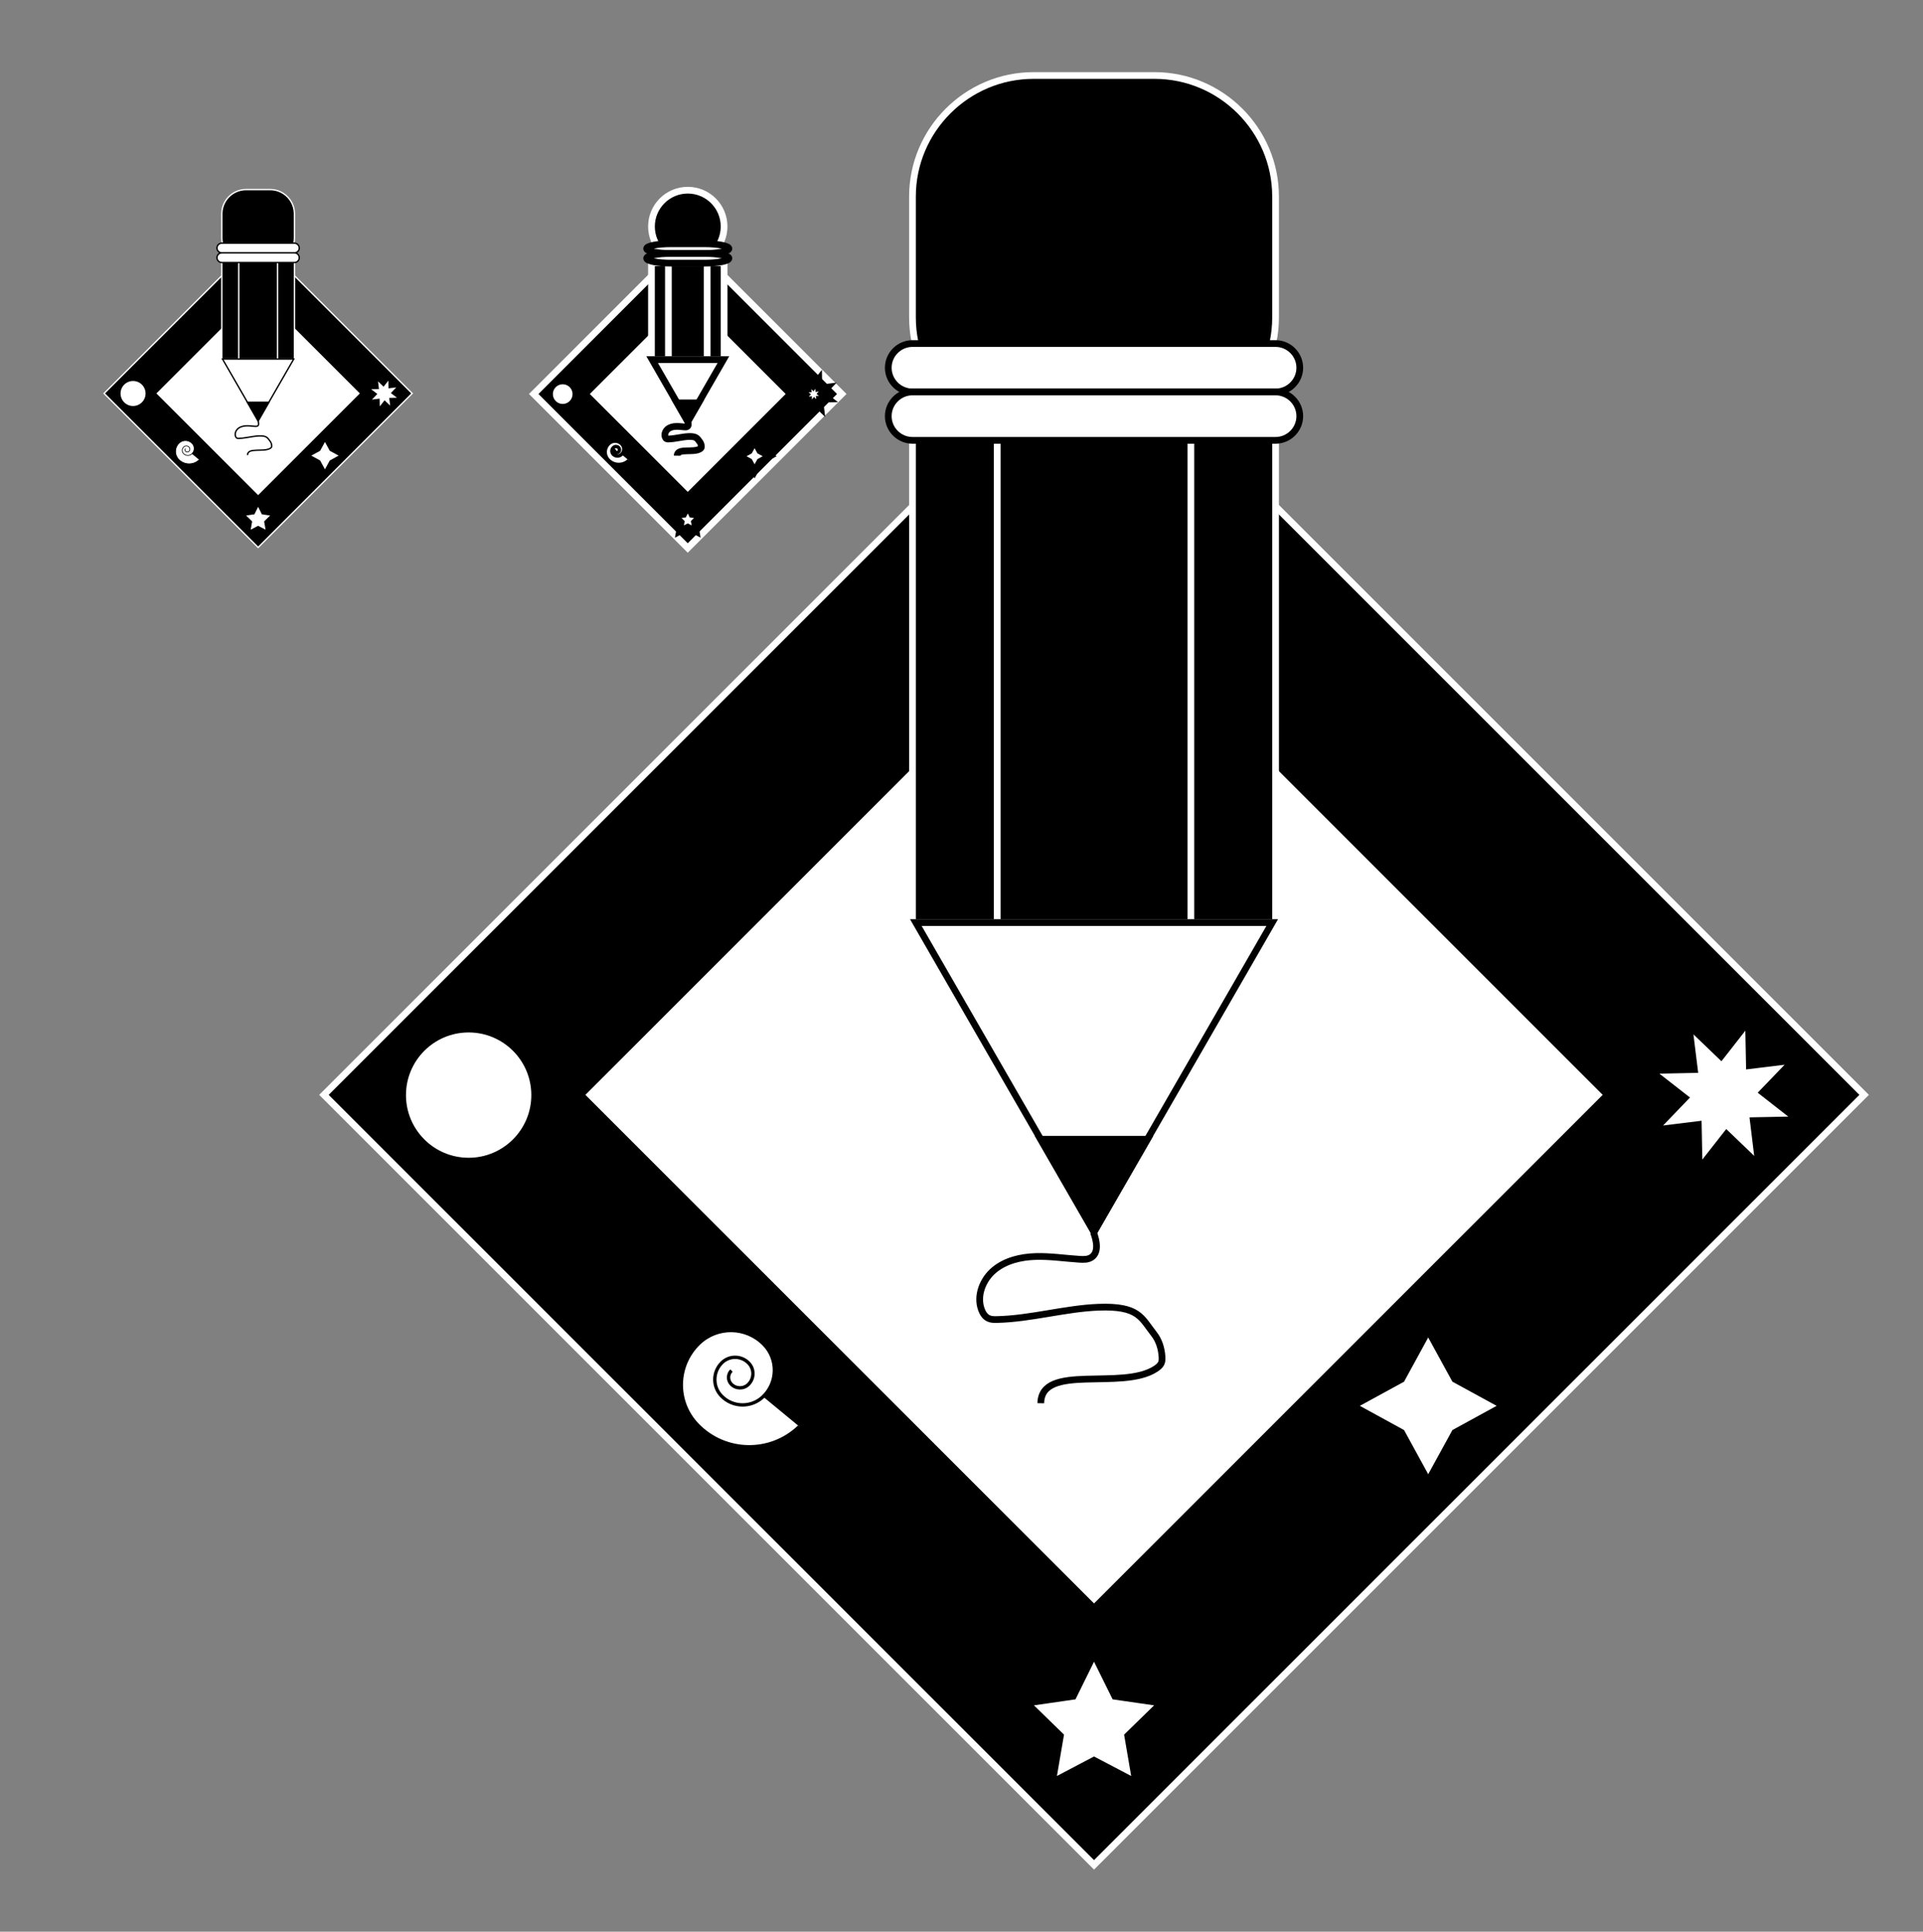 <?xml version="1.0" encoding="utf-8"?>
<!-- Generator: Adobe Illustrator 26.0.2, SVG Export Plug-In . SVG Version: 6.00 Build 0)  -->
<svg version="1.1" id="Слой_1" xmlns="http://www.w3.org/2000/svg" xmlns:xlink="http://www.w3.org/1999/xlink" x="0px" y="0px"
	 viewBox="0 0 286 287.33" style="enable-background:new 0 0 286 287.33;" xml:space="preserve">
<rect x="0" y="0" width="286" height="287.33" fill="#808080" stroke="none"/>
<style type="text/css">
	.st0{stroke:#FFFFFF;stroke-miterlimit:10;}
	.st1{fill:#FFFFFF;stroke:#000000;stroke-miterlimit:10;}
	.st2{fill:none;stroke:#FFFFFF;stroke-miterlimit:10;}
	.st3{fill:#FFFFFF;}
	.st4{fill:none;stroke:#000000;stroke-miterlimit:10;}
	.st5{stroke:#000000;stroke-miterlimit:10;}
	.st6{fill:#FFFFFF;stroke:#000000;stroke-width:0.5;stroke-miterlimit:10;}
	.st7{stroke:#FFFFFF;stroke-width:0.2;stroke-miterlimit:10;}
	.st8{fill:#FFFFFF;stroke:#000000;stroke-width:0.2;stroke-miterlimit:10;}
	.st9{fill:none;stroke:#FFFFFF;stroke-width:0.2;stroke-miterlimit:10;}
	.st10{fill:none;stroke:#000000;stroke-width:0.2;stroke-miterlimit:10;}
	.st11{stroke:#000000;stroke-width:0.2;stroke-miterlimit:10;}
	.st12{fill:#FFFFFF;stroke:#000000;stroke-width:0.1;stroke-miterlimit:10;}
</style>
<rect x="81.71" y="81.89" transform="matrix(0.707 0.707 -0.707 0.707 162.84 -67.345)" class="st0" width="162" height="162"/>
<rect x="108.71" y="108.89" transform="matrix(0.707 0.707 -0.707 0.707 162.84 -67.345)" class="st1" width="108" height="108"/>
<rect x="135.71" y="65.23" class="st0" width="54" height="72"/>
<rect x="148.31" y="65.23" class="st0" width="28.8" height="72"/>
<g>
	<path d="M189.71,47.23c0,9.9-8.1,18-18,18h-18c-9.9,0-18-8.1-18-18v-18c0-9.9,8.1-18,18-18h18c9.9,0,18,8.1,18,18V47.23z"/>
	<path class="st2" d="M189.71,47.23c0,9.9-8.1,18-18,18h-18c-9.9,0-18-8.1-18-18v-18c0-9.9,8.1-18,18-18h18c9.9,0,18,8.1,18,18
		V47.23z"/>
</g>
<g>
	<path class="st3" d="M193.31,54.7c0,1.98-1.62,3.6-3.6,3.6h-54c-1.98,0-3.6-1.62-3.6-3.6l0,0c0-1.98,1.62-3.6,3.6-3.6h54
		C191.69,51.1,193.31,52.72,193.31,54.7L193.31,54.7z"/>
	<path class="st4" d="M193.31,54.7c0,1.98-1.62,3.6-3.6,3.6h-54c-1.98,0-3.6-1.62-3.6-3.6l0,0c0-1.98,1.62-3.6,3.6-3.6h54
		C191.69,51.1,193.31,52.72,193.31,54.7L193.31,54.7z"/>
</g>
<g>
	<path class="st3" d="M193.31,61.9c0,1.98-1.62,3.6-3.6,3.6h-54c-1.98,0-3.6-1.62-3.6-3.6s1.62-3.6,3.6-3.6h54
		C191.69,58.3,193.31,59.92,193.31,61.9z"/>
	<path class="st4" d="M193.31,61.9c0,1.98-1.62,3.6-3.6,3.6h-54c-1.98,0-3.6-1.62-3.6-3.6s1.62-3.6,3.6-3.6h54
		C191.69,58.3,193.31,59.92,193.31,61.9z"/>
</g>
<polygon class="st1" points="162.71,183.23 136.21,137.23 189.21,137.23 "/>
<polygon class="st5" points="162.71,183.25 154.76,169.45 170.66,169.45 "/>
<circle class="st1" cx="69.7" cy="162.89" r="9.82"/>
<polygon class="st1" points="162.71,246.04 165.81,252.31 172.72,253.31 167.72,258.19 168.9,265.08 162.71,261.83 156.53,265.08 
	157.71,258.19 152.7,253.31 159.62,252.31 "/>
<polygon class="st1" points="212.41,197.9 216.38,205.15 223.63,209.11 216.38,213.08 212.41,220.32 208.45,213.08 201.2,209.11 
	208.45,205.15 "/>
<polygon class="st1" points="260.05,151.89 260.18,158.51 266.75,157.71 262.16,162.48 267.38,166.56 260.76,166.69 261.56,173.26 
	256.79,168.68 252.71,173.89 252.58,167.27 246.01,168.08 250.6,163.3 245.38,159.23 252,159.09 251.19,152.52 255.97,157.11 "/>
<path class="st6" d="M118.88,212.19c-4.25,4.11-11.03,4-15.14-0.25c-3.29-3.4-3.2-8.82,0.2-12.11c2.72-2.63,7.06-2.56,9.69,0.16
	c2.11,2.18,2.05,5.65-0.13,7.75c-1.74,1.68-4.52,1.64-6.2-0.1c-1.35-1.39-1.31-3.61,0.08-4.96c1.11-1.08,2.89-1.05,3.97,0.07
	c0.86,0.89,0.84,2.31-0.05,3.18c-0.71,0.69-1.85,0.67-2.54-0.04c-0.55-0.57-0.54-1.48,0.03-2.03"/>
<path class="st4" d="M162.62,183.28c0.49,1.27,0.84,3.01-0.3,3.75c-0.52,0.34-1.18,0.32-1.79,0.28c-2.19-0.14-4.36-0.48-6.55-0.41
	s-4.45,0.61-6.13,2.01c-1.68,1.4-2.64,3.81-1.89,5.87c0.2,0.55,0.54,1.09,1.08,1.33c0.4,0.18,0.85,0.17,1.28,0.16
	c4.95-0.11,10.11-1.64,15.06-1.83c6-0.22,6.35,1.57,8.23,3.96c0.76,0.96,1.14,2.19,1.21,3.42c0.02,0.31,0.02,0.63-0.1,0.91
	c-0.16,0.39-0.52,0.66-0.87,0.89c-5.01,3.25-16.96-0.9-17.06,5.1"/>
<rect x="86.09" y="42.42" transform="matrix(0.707 0.707 -0.707 0.707 71.411 -55.161)" class="st0" width="32.4" height="32.4"/>
<rect x="91.49" y="47.82" transform="matrix(0.707 0.707 -0.707 0.707 71.411 -55.161)" class="st1" width="21.6" height="21.6"/>
<rect x="96.89" y="39.09" class="st0" width="10.8" height="14.4"/>
<rect x="99.41" y="39.09" class="st0" width="5.76" height="14.4"/>
<g>
	<circle cx="102.29" cy="33.69" r="5.4"/>
	<circle class="st2" cx="102.29" cy="33.69" r="5.4"/>
</g>
<g>
	<path class="st3" d="M108.41,36.98c0,0.4-1.62,0.72-3.6,0.72h-5.04c-1.98,0-3.6-0.32-3.6-0.72s1.62-0.72,3.6-0.72h5.04
		C106.79,36.26,108.41,36.59,108.41,36.98z"/>
	<path class="st4" d="M108.41,36.98c0,0.4-1.62,0.72-3.6,0.72h-5.04c-1.98,0-3.6-0.32-3.6-0.72s1.62-0.72,3.6-0.72h5.04
		C106.79,36.26,108.41,36.59,108.41,36.98z"/>
</g>
<g>
	<path class="st3" d="M108.41,38.42c0,0.4-1.62,0.72-3.6,0.72h-5.04c-1.98,0-3.6-0.32-3.6-0.72s1.62-0.72,3.6-0.72h5.04
		C106.79,37.7,108.41,38.03,108.41,38.42z"/>
	<path class="st4" d="M108.41,38.42c0,0.4-1.62,0.72-3.6,0.72h-5.04c-1.98,0-3.6-0.32-3.6-0.72s1.62-0.72,3.6-0.72h5.04
		C106.79,37.7,108.41,38.03,108.41,38.42z"/>
</g>
<polygon class="st1" points="102.29,62.69 96.99,53.49 107.59,53.49 "/>
<polygon class="st5" points="102.29,62.69 100.7,59.93 103.88,59.93 "/>
<circle class="st1" cx="83.69" cy="58.62" r="1.96"/>
<polygon class="st1" points="102.29,75.25 102.91,76.5 104.29,76.7 103.29,77.68 103.53,79.06 102.29,78.41 101.05,79.06 
	101.29,77.68 100.29,76.7 101.67,76.5 "/>
<polygon class="st1" points="112.23,65.62 113.02,67.07 114.47,67.86 113.02,68.66 112.23,70.11 111.44,68.66 109.99,67.86 
	111.44,67.07 "/>
<polygon class="st1" points="121.76,56.42 121.78,57.74 123.1,57.58 122.18,58.54 123.22,59.35 121.9,59.38 122.06,60.69 
	121.11,59.78 120.29,60.82 120.26,59.5 118.95,59.66 119.87,58.7 118.82,57.89 120.15,57.86 119.99,56.55 120.94,57.46 "/>
<path class="st6" d="M93.52,68.48c-0.85,0.82-2.21,0.8-3.03-0.05c-0.66-0.68-0.64-1.76,0.04-2.42c0.54-0.53,1.41-0.51,1.94,0.03
	c0.42,0.44,0.41,1.13-0.03,1.55c-0.35,0.34-0.9,0.33-1.24-0.02c-0.27-0.28-0.26-0.72,0.02-0.99c0.22-0.22,0.58-0.21,0.79,0.01
	c0.17,0.18,0.17,0.46-0.01,0.64c-0.14,0.14-0.37,0.13-0.51-0.01c-0.11-0.11-0.11-0.3,0.01-0.41"/>
<path class="st4" d="M102.27,62.7c0.1,0.25,0.17,0.6-0.06,0.75c-0.1,0.07-0.24,0.06-0.36,0.06c-0.44-0.03-0.87-0.1-1.31-0.08
	c-0.44,0.01-0.89,0.12-1.23,0.4c-0.34,0.28-0.53,0.76-0.38,1.17c0.04,0.11,0.11,0.22,0.22,0.27c0.08,0.04,0.17,0.03,0.26,0.03
	c0.99-0.02,2.02-0.33,3.01-0.37c1.2-0.04,1.27,0.31,1.65,0.79c0.15,0.19,0.23,0.44,0.24,0.68c0,0.06,0,0.13-0.02,0.18
	c-0.03,0.08-0.1,0.13-0.17,0.18c-1,0.65-3.39-0.18-3.41,1.02"/>
<rect x="22.19" y="42.33" transform="matrix(0.707 0.707 -0.707 0.707 52.631 -10.003)" class="st7" width="32.4" height="32.4"/>
<rect x="27.59" y="47.73" transform="matrix(0.707 0.707 -0.707 0.707 52.631 -10.003)" class="st8" width="21.6" height="21.6"/>
<rect x="32.99" y="39" class="st7" width="10.8" height="14.4"/>
<rect x="35.51" y="39" class="st7" width="5.76" height="14.4"/>
<g>
	<path d="M43.79,35.4c0,1.98-1.62,3.6-3.6,3.6h-3.6c-1.98,0-3.6-1.62-3.6-3.6v-3.6c0-1.98,1.62-3.6,3.6-3.6h3.6
		c1.98,0,3.6,1.62,3.6,3.6V35.4z"/>
	<path class="st9" d="M43.79,35.4c0,1.98-1.62,3.6-3.6,3.6h-3.6c-1.98,0-3.6-1.62-3.6-3.6v-3.6c0-1.98,1.62-3.6,3.6-3.6h3.6
		c1.98,0,3.6,1.62,3.6,3.6V35.4z"/>
</g>
<g>
	<path class="st3" d="M44.51,36.89c0,0.4-0.32,0.72-0.72,0.72h-10.8c-0.4,0-0.72-0.32-0.72-0.72l0,0c0-0.4,0.32-0.72,0.72-0.72h10.8
		C44.19,36.17,44.51,36.5,44.51,36.89L44.51,36.89z"/>
	<path class="st10" d="M44.51,36.89c0,0.4-0.32,0.72-0.72,0.72h-10.8c-0.4,0-0.72-0.32-0.72-0.72l0,0c0-0.4,0.32-0.72,0.72-0.72
		h10.8C44.19,36.17,44.51,36.5,44.51,36.89L44.51,36.89z"/>
</g>
<g>
	<path class="st3" d="M44.51,38.33c0,0.4-0.32,0.72-0.72,0.72h-10.8c-0.4,0-0.72-0.32-0.72-0.72s0.32-0.72,0.72-0.72h10.8
		C44.19,37.61,44.51,37.94,44.51,38.33z"/>
	<path class="st10" d="M44.51,38.33c0,0.4-0.32,0.72-0.72,0.72h-10.8c-0.4,0-0.72-0.32-0.72-0.72s0.32-0.72,0.72-0.72h10.8
		C44.19,37.61,44.51,37.94,44.51,38.33z"/>
</g>
<polygon class="st8" points="38.39,62.6 33.09,53.4 43.69,53.4 "/>
<polygon class="st11" points="38.39,62.6 36.8,59.84 39.98,59.84 "/>
<circle class="st8" cx="19.79" cy="58.53" r="1.96"/>
<polygon class="st8" points="38.39,75.16 39.01,76.41 40.39,76.61 39.39,77.59 39.63,78.97 38.39,78.32 37.15,78.97 37.39,77.59 
	36.39,76.61 37.77,76.41 "/>
<polygon class="st8" points="48.33,65.53 49.12,66.98 50.57,67.77 49.12,68.57 48.33,70.02 47.54,68.57 46.09,67.77 47.54,66.98 "/>
<polygon class="st8" points="57.86,56.33 57.88,57.65 59.2,57.49 58.28,58.45 59.32,59.26 58,59.29 58.16,60.6 57.21,59.69 
	56.39,60.73 56.36,59.41 55.05,59.57 55.97,58.61 54.92,57.8 56.25,57.77 56.09,56.46 57.04,57.37 "/>
<path class="st12" d="M29.62,68.39c-0.85,0.82-2.21,0.8-3.03-0.05c-0.66-0.68-0.64-1.76,0.04-2.42c0.54-0.53,1.41-0.51,1.94,0.03
	c0.42,0.44,0.41,1.13-0.03,1.55c-0.35,0.34-0.9,0.33-1.24-0.02c-0.27-0.28-0.26-0.72,0.02-0.99c0.22-0.22,0.58-0.21,0.79,0.01
	c0.17,0.18,0.17,0.46-0.01,0.64c-0.14,0.14-0.37,0.13-0.51-0.01c-0.11-0.11-0.11-0.3,0.01-0.41"/>
<path class="st10" d="M38.37,62.61c0.1,0.25,0.17,0.6-0.06,0.75c-0.1,0.07-0.24,0.06-0.36,0.06c-0.44-0.03-0.87-0.1-1.31-0.08
	s-0.89,0.12-1.23,0.4c-0.34,0.28-0.53,0.76-0.38,1.17c0.04,0.11,0.11,0.22,0.22,0.27c0.08,0.04,0.17,0.03,0.26,0.03
	c0.99-0.02,2.02-0.33,3.01-0.37c1.2-0.04,1.27,0.31,1.65,0.79c0.15,0.19,0.23,0.44,0.24,0.68c0,0.06,0,0.13-0.02,0.18
	c-0.03,0.08-0.1,0.13-0.17,0.18c-1,0.65-3.39-0.18-3.41,1.02"/>
</svg>
